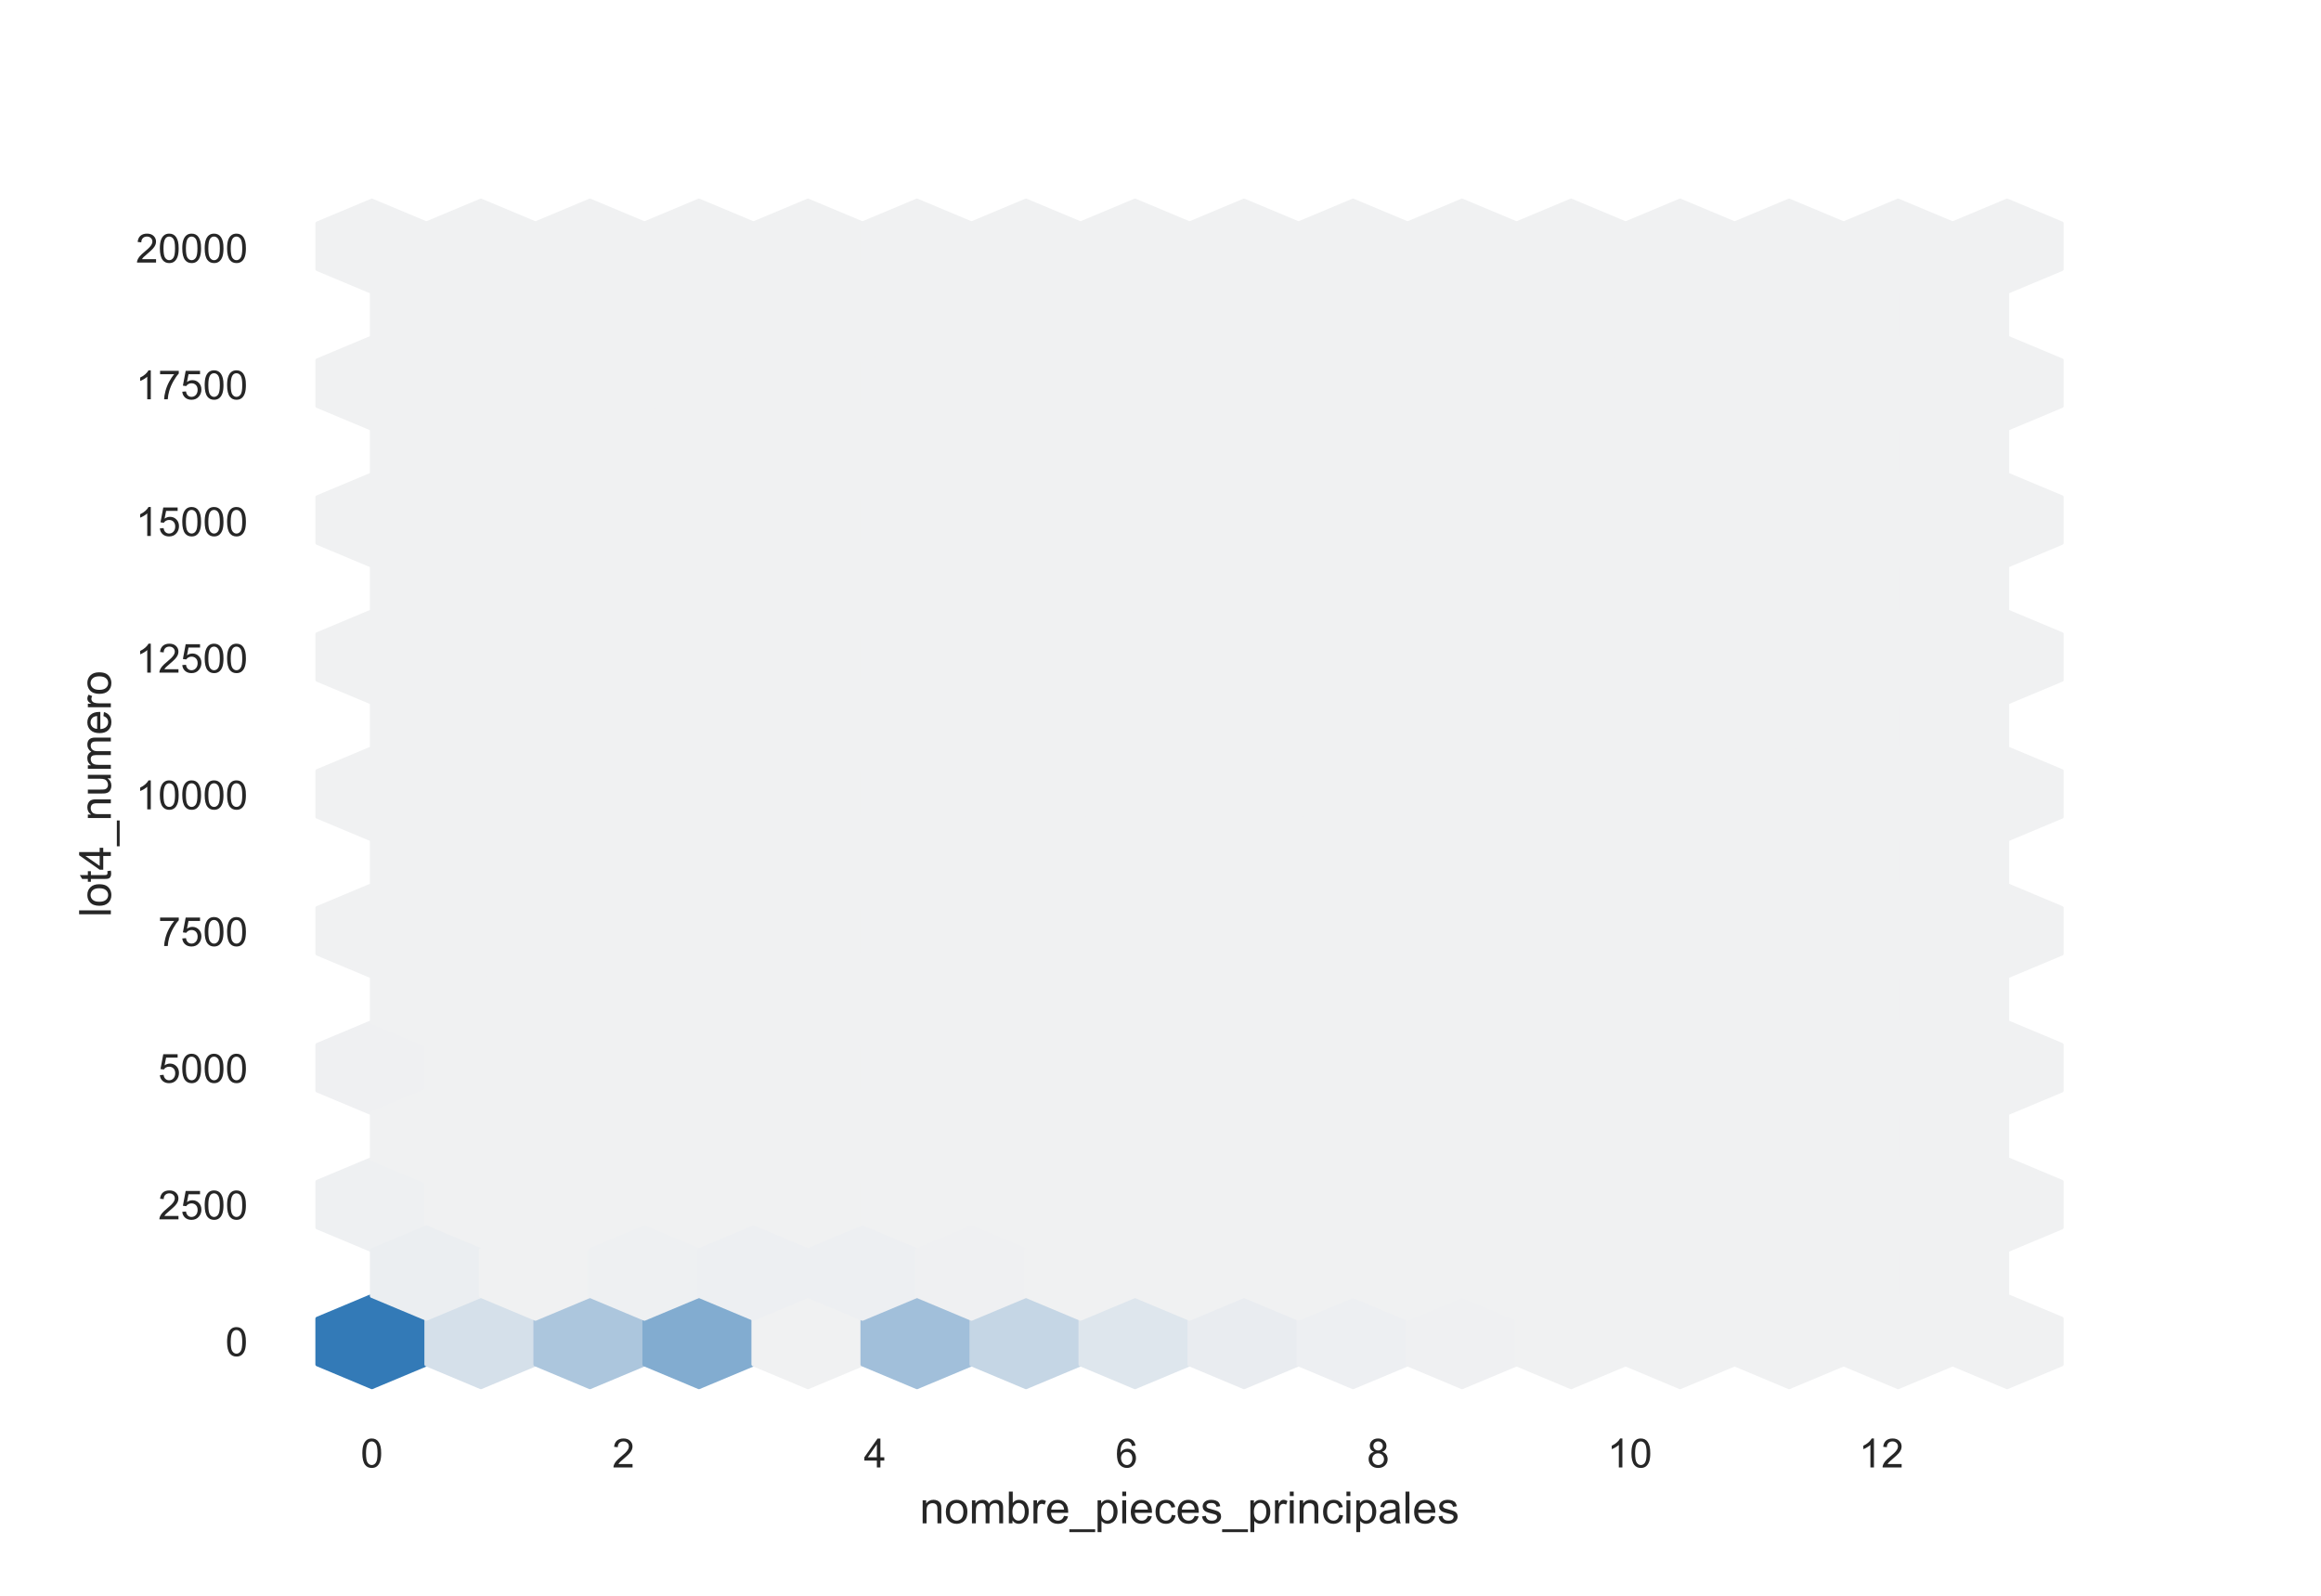 <?xml version="1.0" encoding="utf-8" standalone="no"?>
<!DOCTYPE svg PUBLIC "-//W3C//DTD SVG 1.1//EN"
  "http://www.w3.org/Graphics/SVG/1.1/DTD/svg11.dtd">
<!-- Created with matplotlib (https://matplotlib.org/) -->
<svg height="396pt" version="1.1" viewBox="0 0 576 396" width="576pt" xmlns="http://www.w3.org/2000/svg" xmlns:xlink="http://www.w3.org/1999/xlink">
 <defs>
  <style type="text/css">*{stroke-linecap:butt;stroke-linejoin:round;}</style>
 </defs>
 <g id="figure_1">
  <g id="patch_1">
   <path d="M 0 396 
L 576 396 
L 576 0 
L 0 0 
z
" style="fill:#ffffff;"/>
  </g>
  <g id="axes_1">
   <g id="patch_2">
    <path d="M 72 346.5 
L 518.4 346.5 
L 518.4 47.52 
L 72 47.52 
z
" style="fill:#ffffff;"/>
   </g>
   <g id="matplotlib.axis_1">
    <g id="xtick_1">
     <g id="text_1">
      <!-- 0 -->
      <g style="fill:#262626;" transform="translate(89.51 364.158)scale(0.1 -0.1)">
       <defs>
        <path d="M 4.156 35.297 
Q 4.156 48 6.766 55.734 
Q 9.375 63.484 14.516 67.672 
Q 19.672 71.875 27.484 71.875 
Q 33.25 71.875 37.594 69.547 
Q 41.938 67.234 44.766 62.859 
Q 47.609 58.5 49.219 52.219 
Q 50.828 45.953 50.828 35.297 
Q 50.828 22.703 48.234 14.969 
Q 45.656 7.234 40.5 3 
Q 35.359 -1.219 27.484 -1.219 
Q 17.141 -1.219 11.234 6.203 
Q 4.156 15.141 4.156 35.297 
z
M 13.188 35.297 
Q 13.188 17.672 17.312 11.828 
Q 21.438 6 27.484 6 
Q 33.547 6 37.672 11.859 
Q 41.797 17.719 41.797 35.297 
Q 41.797 52.984 37.672 58.781 
Q 33.547 64.594 27.391 64.594 
Q 21.344 64.594 17.719 59.469 
Q 13.188 52.938 13.188 35.297 
z
" id="ArialMT-48"/>
       </defs>
       <use xlink:href="#ArialMT-48"/>
      </g>
     </g>
    </g>
    <g id="xtick_2">
     <g id="text_2">
      <!-- 2 -->
      <g style="fill:#262626;" transform="translate(151.944 364.158)scale(0.1 -0.1)">
       <defs>
        <path d="M 50.344 8.453 
L 50.344 0 
L 3.031 0 
Q 2.938 3.172 4.047 6.109 
Q 5.859 10.938 9.828 15.625 
Q 13.812 20.312 21.344 26.469 
Q 33.016 36.031 37.109 41.625 
Q 41.219 47.219 41.219 52.203 
Q 41.219 57.422 37.469 61 
Q 33.734 64.594 27.734 64.594 
Q 21.391 64.594 17.578 60.781 
Q 13.766 56.984 13.719 50.25 
L 4.688 51.172 
Q 5.609 61.281 11.656 66.578 
Q 17.719 71.875 27.938 71.875 
Q 38.234 71.875 44.234 66.156 
Q 50.25 60.453 50.25 52 
Q 50.25 47.703 48.484 43.547 
Q 46.734 39.406 42.656 34.812 
Q 38.578 30.219 29.109 22.219 
Q 21.188 15.578 18.938 13.203 
Q 16.703 10.844 15.234 8.453 
z
" id="ArialMT-50"/>
       </defs>
       <use xlink:href="#ArialMT-50"/>
      </g>
     </g>
    </g>
    <g id="xtick_3">
     <g id="text_3">
      <!-- 4 -->
      <g style="fill:#262626;" transform="translate(214.378 364.158)scale(0.1 -0.1)">
       <defs>
        <path d="M 32.328 0 
L 32.328 17.141 
L 1.266 17.141 
L 1.266 25.203 
L 33.938 71.578 
L 41.109 71.578 
L 41.109 25.203 
L 50.781 25.203 
L 50.781 17.141 
L 41.109 17.141 
L 41.109 0 
z
M 32.328 25.203 
L 32.328 57.469 
L 9.906 25.203 
z
" id="ArialMT-52"/>
       </defs>
       <use xlink:href="#ArialMT-52"/>
      </g>
     </g>
    </g>
    <g id="xtick_4">
     <g id="text_4">
      <!-- 6 -->
      <g style="fill:#262626;" transform="translate(276.811 364.158)scale(0.1 -0.1)">
       <defs>
        <path d="M 49.75 54.047 
L 41.016 53.375 
Q 39.844 58.547 37.703 60.891 
Q 34.125 64.656 28.906 64.656 
Q 24.703 64.656 21.531 62.312 
Q 17.391 59.281 14.984 53.469 
Q 12.594 47.656 12.5 36.922 
Q 15.672 41.75 20.266 44.094 
Q 24.859 46.438 29.891 46.438 
Q 38.672 46.438 44.844 39.969 
Q 51.031 33.5 51.031 23.25 
Q 51.031 16.5 48.125 10.719 
Q 45.219 4.938 40.141 1.859 
Q 35.062 -1.219 28.609 -1.219 
Q 17.625 -1.219 10.688 6.859 
Q 3.766 14.938 3.766 33.5 
Q 3.766 54.25 11.422 63.672 
Q 18.109 71.875 29.438 71.875 
Q 37.891 71.875 43.281 67.141 
Q 48.688 62.406 49.75 54.047 
z
M 13.875 23.188 
Q 13.875 18.656 15.797 14.5 
Q 17.719 10.359 21.188 8.172 
Q 24.656 6 28.469 6 
Q 34.031 6 38.031 10.484 
Q 42.047 14.984 42.047 22.703 
Q 42.047 30.125 38.078 34.391 
Q 34.125 38.672 28.125 38.672 
Q 22.172 38.672 18.016 34.391 
Q 13.875 30.125 13.875 23.188 
z
" id="ArialMT-54"/>
       </defs>
       <use xlink:href="#ArialMT-54"/>
      </g>
     </g>
    </g>
    <g id="xtick_5">
     <g id="text_5">
      <!-- 8 -->
      <g style="fill:#262626;" transform="translate(339.245 364.158)scale(0.1 -0.1)">
       <defs>
        <path d="M 17.672 38.812 
Q 12.203 40.828 9.562 44.531 
Q 6.938 48.25 6.938 53.422 
Q 6.938 61.234 12.547 66.547 
Q 18.172 71.875 27.484 71.875 
Q 36.859 71.875 42.578 66.422 
Q 48.297 60.984 48.297 53.172 
Q 48.297 48.188 45.672 44.5 
Q 43.062 40.828 37.75 38.812 
Q 44.344 36.672 47.781 31.875 
Q 51.219 27.094 51.219 20.453 
Q 51.219 11.281 44.719 5.031 
Q 38.234 -1.219 27.641 -1.219 
Q 17.047 -1.219 10.547 5.047 
Q 4.047 11.328 4.047 20.703 
Q 4.047 27.688 7.594 32.391 
Q 11.141 37.109 17.672 38.812 
z
M 15.922 53.719 
Q 15.922 48.641 19.188 45.406 
Q 22.469 42.188 27.688 42.188 
Q 32.766 42.188 36.016 45.375 
Q 39.266 48.578 39.266 53.219 
Q 39.266 58.062 35.906 61.359 
Q 32.562 64.656 27.594 64.656 
Q 22.562 64.656 19.234 61.422 
Q 15.922 58.203 15.922 53.719 
z
M 13.094 20.656 
Q 13.094 16.891 14.875 13.375 
Q 16.656 9.859 20.172 7.922 
Q 23.688 6 27.734 6 
Q 34.031 6 38.125 10.047 
Q 42.234 14.109 42.234 20.359 
Q 42.234 26.703 38.016 30.859 
Q 33.797 35.016 27.438 35.016 
Q 21.234 35.016 17.156 30.906 
Q 13.094 26.812 13.094 20.656 
z
" id="ArialMT-56"/>
       </defs>
       <use xlink:href="#ArialMT-56"/>
      </g>
     </g>
    </g>
    <g id="xtick_6">
     <g id="text_6">
      <!-- 10 -->
      <g style="fill:#262626;" transform="translate(398.898 364.158)scale(0.1 -0.1)">
       <defs>
        <path d="M 37.25 0 
L 28.469 0 
L 28.469 56 
Q 25.297 52.984 20.141 49.953 
Q 14.984 46.922 10.891 45.406 
L 10.891 53.906 
Q 18.266 57.375 23.781 62.297 
Q 29.297 67.234 31.594 71.875 
L 37.25 71.875 
z
" id="ArialMT-49"/>
       </defs>
       <use xlink:href="#ArialMT-49"/>
       <use x="55.615" xlink:href="#ArialMT-48"/>
      </g>
     </g>
    </g>
    <g id="xtick_7">
     <g id="text_7">
      <!-- 12 -->
      <g style="fill:#262626;" transform="translate(461.331 364.158)scale(0.1 -0.1)">
       <use xlink:href="#ArialMT-49"/>
       <use x="55.615" xlink:href="#ArialMT-50"/>
      </g>
     </g>
    </g>
    <g id="text_8">
     <!-- nombre_pieces_principales -->
     <g style="fill:#262626;" transform="translate(228.249 378.019)scale(0.11 -0.11)">
      <defs>
       <path d="M 6.594 0 
L 6.594 51.859 
L 14.5 51.859 
L 14.5 44.484 
Q 20.219 53.031 31 53.031 
Q 35.688 53.031 39.625 51.344 
Q 43.562 49.656 45.516 46.922 
Q 47.469 44.188 48.25 40.438 
Q 48.734 37.984 48.734 31.891 
L 48.734 0 
L 39.938 0 
L 39.938 31.547 
Q 39.938 36.922 38.906 39.578 
Q 37.891 42.234 35.281 43.812 
Q 32.672 45.406 29.156 45.406 
Q 23.531 45.406 19.453 41.844 
Q 15.375 38.281 15.375 28.328 
L 15.375 0 
z
" id="ArialMT-110"/>
       <path d="M 3.328 25.922 
Q 3.328 40.328 11.328 47.266 
Q 18.016 53.031 27.641 53.031 
Q 38.328 53.031 45.109 46.016 
Q 51.906 39.016 51.906 26.656 
Q 51.906 16.656 48.906 10.906 
Q 45.906 5.172 40.156 2 
Q 34.422 -1.172 27.641 -1.172 
Q 16.75 -1.172 10.031 5.812 
Q 3.328 12.797 3.328 25.922 
z
M 12.359 25.922 
Q 12.359 15.969 16.703 11.016 
Q 21.047 6.062 27.641 6.062 
Q 34.188 6.062 38.531 11.031 
Q 42.875 16.016 42.875 26.219 
Q 42.875 35.844 38.5 40.797 
Q 34.125 45.75 27.641 45.75 
Q 21.047 45.75 16.703 40.812 
Q 12.359 35.891 12.359 25.922 
z
" id="ArialMT-111"/>
       <path d="M 6.594 0 
L 6.594 51.859 
L 14.453 51.859 
L 14.453 44.578 
Q 16.891 48.391 20.938 50.703 
Q 25 53.031 30.172 53.031 
Q 35.938 53.031 39.625 50.641 
Q 43.312 48.25 44.828 43.953 
Q 50.984 53.031 60.844 53.031 
Q 68.562 53.031 72.703 48.75 
Q 76.859 44.484 76.859 35.594 
L 76.859 0 
L 68.109 0 
L 68.109 32.672 
Q 68.109 37.938 67.25 40.25 
Q 66.406 42.578 64.156 43.984 
Q 61.922 45.406 58.891 45.406 
Q 53.422 45.406 49.797 41.766 
Q 46.188 38.141 46.188 30.125 
L 46.188 0 
L 37.406 0 
L 37.406 33.688 
Q 37.406 39.547 35.25 42.469 
Q 33.109 45.406 28.219 45.406 
Q 24.516 45.406 21.359 43.453 
Q 18.219 41.5 16.797 37.734 
Q 15.375 33.984 15.375 26.906 
L 15.375 0 
z
" id="ArialMT-109"/>
       <path d="M 14.703 0 
L 6.547 0 
L 6.547 71.578 
L 15.328 71.578 
L 15.328 46.047 
Q 20.906 53.031 29.547 53.031 
Q 34.328 53.031 38.594 51.094 
Q 42.875 49.172 45.625 45.672 
Q 48.391 42.188 49.953 37.25 
Q 51.516 32.328 51.516 26.703 
Q 51.516 13.375 44.922 6.094 
Q 38.328 -1.172 29.109 -1.172 
Q 19.922 -1.172 14.703 6.5 
z
M 14.594 26.312 
Q 14.594 17 17.141 12.844 
Q 21.297 6.062 28.375 6.062 
Q 34.125 6.062 38.328 11.062 
Q 42.531 16.062 42.531 25.984 
Q 42.531 36.141 38.5 40.969 
Q 34.469 45.797 28.766 45.797 
Q 23 45.797 18.797 40.797 
Q 14.594 35.797 14.594 26.312 
z
" id="ArialMT-98"/>
       <path d="M 6.5 0 
L 6.5 51.859 
L 14.406 51.859 
L 14.406 44 
Q 17.438 49.516 20 51.266 
Q 22.562 53.031 25.641 53.031 
Q 30.078 53.031 34.672 50.203 
L 31.641 42.047 
Q 28.422 43.953 25.203 43.953 
Q 22.312 43.953 20.016 42.219 
Q 17.719 40.484 16.75 37.406 
Q 15.281 32.719 15.281 27.156 
L 15.281 0 
z
" id="ArialMT-114"/>
       <path d="M 42.094 16.703 
L 51.172 15.578 
Q 49.031 7.625 43.219 3.219 
Q 37.406 -1.172 28.375 -1.172 
Q 17 -1.172 10.328 5.828 
Q 3.656 12.844 3.656 25.484 
Q 3.656 38.578 10.391 45.797 
Q 17.141 53.031 27.875 53.031 
Q 38.281 53.031 44.875 45.953 
Q 51.469 38.875 51.469 26.031 
Q 51.469 25.25 51.422 23.688 
L 12.75 23.688 
Q 13.234 15.141 17.578 10.594 
Q 21.922 6.062 28.422 6.062 
Q 33.25 6.062 36.672 8.594 
Q 40.094 11.141 42.094 16.703 
z
M 13.234 30.906 
L 42.188 30.906 
Q 41.609 37.453 38.875 40.719 
Q 34.672 45.797 27.984 45.797 
Q 21.922 45.797 17.797 41.75 
Q 13.672 37.703 13.234 30.906 
z
" id="ArialMT-101"/>
       <path d="M -1.516 -19.875 
L -1.516 -13.531 
L 56.734 -13.531 
L 56.734 -19.875 
z
" id="ArialMT-95"/>
       <path d="M 6.594 -19.875 
L 6.594 51.859 
L 14.594 51.859 
L 14.594 45.125 
Q 17.438 49.078 21 51.047 
Q 24.562 53.031 29.641 53.031 
Q 36.281 53.031 41.359 49.609 
Q 46.438 46.188 49.016 39.953 
Q 51.609 33.734 51.609 26.312 
Q 51.609 18.359 48.75 11.984 
Q 45.906 5.609 40.453 2.219 
Q 35.016 -1.172 29 -1.172 
Q 24.609 -1.172 21.109 0.688 
Q 17.625 2.547 15.375 5.375 
L 15.375 -19.875 
z
M 14.547 25.641 
Q 14.547 15.625 18.594 10.844 
Q 22.656 6.062 28.422 6.062 
Q 34.281 6.062 38.453 11.016 
Q 42.625 15.969 42.625 26.375 
Q 42.625 36.281 38.547 41.203 
Q 34.469 46.141 28.812 46.141 
Q 23.188 46.141 18.859 40.891 
Q 14.547 35.641 14.547 25.641 
z
" id="ArialMT-112"/>
       <path d="M 6.641 61.469 
L 6.641 71.578 
L 15.438 71.578 
L 15.438 61.469 
z
M 6.641 0 
L 6.641 51.859 
L 15.438 51.859 
L 15.438 0 
z
" id="ArialMT-105"/>
       <path d="M 40.438 19 
L 49.078 17.875 
Q 47.656 8.938 41.812 3.875 
Q 35.984 -1.172 27.484 -1.172 
Q 16.844 -1.172 10.375 5.781 
Q 3.906 12.75 3.906 25.734 
Q 3.906 34.125 6.688 40.422 
Q 9.469 46.734 15.156 49.875 
Q 20.844 53.031 27.547 53.031 
Q 35.984 53.031 41.359 48.75 
Q 46.734 44.484 48.25 36.625 
L 39.703 35.297 
Q 38.484 40.531 35.375 43.156 
Q 32.281 45.797 27.875 45.797 
Q 21.234 45.797 17.078 41.031 
Q 12.938 36.281 12.938 25.984 
Q 12.938 15.531 16.938 10.797 
Q 20.953 6.062 27.391 6.062 
Q 32.562 6.062 36.031 9.234 
Q 39.5 12.406 40.438 19 
z
" id="ArialMT-99"/>
       <path d="M 3.078 15.484 
L 11.766 16.844 
Q 12.5 11.625 15.844 8.844 
Q 19.188 6.062 25.203 6.062 
Q 31.25 6.062 34.172 8.516 
Q 37.109 10.984 37.109 14.312 
Q 37.109 17.281 34.516 19 
Q 32.719 20.172 25.531 21.969 
Q 15.875 24.422 12.141 26.203 
Q 8.406 27.984 6.469 31.125 
Q 4.547 34.281 4.547 38.094 
Q 4.547 41.547 6.125 44.5 
Q 7.719 47.469 10.453 49.422 
Q 12.5 50.922 16.031 51.969 
Q 19.578 53.031 23.641 53.031 
Q 29.734 53.031 34.344 51.266 
Q 38.969 49.516 41.156 46.5 
Q 43.359 43.5 44.188 38.484 
L 35.594 37.312 
Q 35.016 41.312 32.203 43.547 
Q 29.391 45.797 24.266 45.797 
Q 18.219 45.797 15.625 43.797 
Q 13.031 41.797 13.031 39.109 
Q 13.031 37.406 14.109 36.031 
Q 15.188 34.625 17.484 33.688 
Q 18.797 33.203 25.25 31.453 
Q 34.578 28.953 38.25 27.359 
Q 41.938 25.781 44.031 22.75 
Q 46.141 19.734 46.141 15.234 
Q 46.141 10.844 43.578 6.953 
Q 41.016 3.078 36.172 0.953 
Q 31.344 -1.172 25.25 -1.172 
Q 15.141 -1.172 9.844 3.031 
Q 4.547 7.234 3.078 15.484 
z
" id="ArialMT-115"/>
       <path d="M 40.438 6.391 
Q 35.547 2.25 31.031 0.531 
Q 26.516 -1.172 21.344 -1.172 
Q 12.797 -1.172 8.203 3 
Q 3.609 7.172 3.609 13.672 
Q 3.609 17.484 5.344 20.625 
Q 7.078 23.781 9.891 25.688 
Q 12.703 27.594 16.219 28.562 
Q 18.797 29.25 24.031 29.891 
Q 34.672 31.156 39.703 32.906 
Q 39.75 34.719 39.75 35.203 
Q 39.75 40.578 37.25 42.781 
Q 33.891 45.75 27.25 45.75 
Q 21.047 45.75 18.094 43.578 
Q 15.141 41.406 13.719 35.891 
L 5.125 37.062 
Q 6.297 42.578 8.984 45.969 
Q 11.672 49.359 16.75 51.188 
Q 21.828 53.031 28.516 53.031 
Q 35.156 53.031 39.297 51.469 
Q 43.453 49.906 45.406 47.531 
Q 47.359 45.172 48.141 41.547 
Q 48.578 39.312 48.578 33.453 
L 48.578 21.734 
Q 48.578 9.469 49.141 6.219 
Q 49.703 2.984 51.375 0 
L 42.188 0 
Q 40.828 2.734 40.438 6.391 
z
M 39.703 26.031 
Q 34.906 24.078 25.344 22.703 
Q 19.922 21.922 17.672 20.938 
Q 15.438 19.969 14.203 18.094 
Q 12.984 16.219 12.984 13.922 
Q 12.984 10.406 15.641 8.062 
Q 18.312 5.719 23.438 5.719 
Q 28.516 5.719 32.469 7.938 
Q 36.422 10.156 38.281 14.016 
Q 39.703 17 39.703 22.797 
z
" id="ArialMT-97"/>
       <path d="M 6.391 0 
L 6.391 71.578 
L 15.188 71.578 
L 15.188 0 
z
" id="ArialMT-108"/>
      </defs>
      <use xlink:href="#ArialMT-110"/>
      <use x="55.615" xlink:href="#ArialMT-111"/>
      <use x="111.23" xlink:href="#ArialMT-109"/>
      <use x="194.531" xlink:href="#ArialMT-98"/>
      <use x="250.146" xlink:href="#ArialMT-114"/>
      <use x="283.447" xlink:href="#ArialMT-101"/>
      <use x="339.062" xlink:href="#ArialMT-95"/>
      <use x="394.678" xlink:href="#ArialMT-112"/>
      <use x="450.293" xlink:href="#ArialMT-105"/>
      <use x="472.51" xlink:href="#ArialMT-101"/>
      <use x="528.125" xlink:href="#ArialMT-99"/>
      <use x="578.125" xlink:href="#ArialMT-101"/>
      <use x="633.74" xlink:href="#ArialMT-115"/>
      <use x="683.74" xlink:href="#ArialMT-95"/>
      <use x="739.355" xlink:href="#ArialMT-112"/>
      <use x="794.971" xlink:href="#ArialMT-114"/>
      <use x="828.271" xlink:href="#ArialMT-105"/>
      <use x="850.488" xlink:href="#ArialMT-110"/>
      <use x="906.104" xlink:href="#ArialMT-99"/>
      <use x="956.104" xlink:href="#ArialMT-105"/>
      <use x="978.32" xlink:href="#ArialMT-112"/>
      <use x="1033.936" xlink:href="#ArialMT-97"/>
      <use x="1089.551" xlink:href="#ArialMT-108"/>
      <use x="1111.768" xlink:href="#ArialMT-101"/>
      <use x="1167.383" xlink:href="#ArialMT-115"/>
     </g>
    </g>
   </g>
   <g id="matplotlib.axis_2">
    <g id="ytick_1">
     <g id="text_9">
      <!-- 0 -->
      <g style="fill:#262626;" transform="translate(55.939 336.516)scale(0.1 -0.1)">
       <use xlink:href="#ArialMT-48"/>
      </g>
     </g>
    </g>
    <g id="ytick_2">
     <g id="text_10">
      <!-- 2500 -->
      <g style="fill:#262626;" transform="translate(39.256 302.597)scale(0.1 -0.1)">
       <defs>
        <path d="M 4.156 18.75 
L 13.375 19.531 
Q 14.406 12.797 18.141 9.391 
Q 21.875 6 27.156 6 
Q 33.5 6 37.891 10.781 
Q 42.281 15.578 42.281 23.484 
Q 42.281 31 38.062 35.344 
Q 33.844 39.703 27 39.703 
Q 22.75 39.703 19.328 37.766 
Q 15.922 35.844 13.969 32.766 
L 5.719 33.844 
L 12.641 70.609 
L 48.25 70.609 
L 48.25 62.203 
L 19.672 62.203 
L 15.828 42.969 
Q 22.266 47.469 29.344 47.469 
Q 38.719 47.469 45.156 40.969 
Q 51.609 34.469 51.609 24.266 
Q 51.609 14.547 45.953 7.469 
Q 39.062 -1.219 27.156 -1.219 
Q 17.391 -1.219 11.203 4.25 
Q 5.031 9.719 4.156 18.75 
z
" id="ArialMT-53"/>
       </defs>
       <use xlink:href="#ArialMT-50"/>
       <use x="55.615" xlink:href="#ArialMT-53"/>
       <use x="111.23" xlink:href="#ArialMT-48"/>
       <use x="166.846" xlink:href="#ArialMT-48"/>
      </g>
     </g>
    </g>
    <g id="ytick_3">
     <g id="text_11">
      <!-- 5000 -->
      <g style="fill:#262626;" transform="translate(39.256 268.678)scale(0.1 -0.1)">
       <use xlink:href="#ArialMT-53"/>
       <use x="55.615" xlink:href="#ArialMT-48"/>
       <use x="111.23" xlink:href="#ArialMT-48"/>
       <use x="166.846" xlink:href="#ArialMT-48"/>
      </g>
     </g>
    </g>
    <g id="ytick_4">
     <g id="text_12">
      <!-- 7500 -->
      <g style="fill:#262626;" transform="translate(39.256 234.759)scale(0.1 -0.1)">
       <defs>
        <path d="M 4.734 62.203 
L 4.734 70.656 
L 51.078 70.656 
L 51.078 63.812 
Q 44.234 56.547 37.516 44.484 
Q 30.812 32.422 27.156 19.672 
Q 24.516 10.688 23.781 0 
L 14.75 0 
Q 14.891 8.453 18.062 20.406 
Q 21.234 32.375 27.172 43.484 
Q 33.109 54.594 39.797 62.203 
z
" id="ArialMT-55"/>
       </defs>
       <use xlink:href="#ArialMT-55"/>
       <use x="55.615" xlink:href="#ArialMT-53"/>
       <use x="111.23" xlink:href="#ArialMT-48"/>
       <use x="166.846" xlink:href="#ArialMT-48"/>
      </g>
     </g>
    </g>
    <g id="ytick_5">
     <g id="text_13">
      <!-- 10000 -->
      <g style="fill:#262626;" transform="translate(33.695 200.84)scale(0.1 -0.1)">
       <use xlink:href="#ArialMT-49"/>
       <use x="55.615" xlink:href="#ArialMT-48"/>
       <use x="111.23" xlink:href="#ArialMT-48"/>
       <use x="166.846" xlink:href="#ArialMT-48"/>
       <use x="222.461" xlink:href="#ArialMT-48"/>
      </g>
     </g>
    </g>
    <g id="ytick_6">
     <g id="text_14">
      <!-- 12500 -->
      <g style="fill:#262626;" transform="translate(33.695 166.921)scale(0.1 -0.1)">
       <use xlink:href="#ArialMT-49"/>
       <use x="55.615" xlink:href="#ArialMT-50"/>
       <use x="111.23" xlink:href="#ArialMT-53"/>
       <use x="166.846" xlink:href="#ArialMT-48"/>
       <use x="222.461" xlink:href="#ArialMT-48"/>
      </g>
     </g>
    </g>
    <g id="ytick_7">
     <g id="text_15">
      <!-- 15000 -->
      <g style="fill:#262626;" transform="translate(33.695 133.002)scale(0.1 -0.1)">
       <use xlink:href="#ArialMT-49"/>
       <use x="55.615" xlink:href="#ArialMT-53"/>
       <use x="111.23" xlink:href="#ArialMT-48"/>
       <use x="166.846" xlink:href="#ArialMT-48"/>
       <use x="222.461" xlink:href="#ArialMT-48"/>
      </g>
     </g>
    </g>
    <g id="ytick_8">
     <g id="text_16">
      <!-- 17500 -->
      <g style="fill:#262626;" transform="translate(33.695 99.083)scale(0.1 -0.1)">
       <use xlink:href="#ArialMT-49"/>
       <use x="55.615" xlink:href="#ArialMT-55"/>
       <use x="111.23" xlink:href="#ArialMT-53"/>
       <use x="166.846" xlink:href="#ArialMT-48"/>
       <use x="222.461" xlink:href="#ArialMT-48"/>
      </g>
     </g>
    </g>
    <g id="ytick_9">
     <g id="text_17">
      <!-- 20000 -->
      <g style="fill:#262626;" transform="translate(33.695 65.164)scale(0.1 -0.1)">
       <use xlink:href="#ArialMT-50"/>
       <use x="55.615" xlink:href="#ArialMT-48"/>
       <use x="111.23" xlink:href="#ArialMT-48"/>
       <use x="166.846" xlink:href="#ArialMT-48"/>
       <use x="222.461" xlink:href="#ArialMT-48"/>
      </g>
     </g>
    </g>
    <g id="text_18">
     <!-- lot4_numero -->
     <g style="fill:#262626;" transform="translate(27.509 227.582)rotate(-90)scale(0.11 -0.11)">
      <defs>
       <path d="M 25.781 7.859 
L 27.047 0.094 
Q 23.344 -0.688 20.406 -0.688 
Q 15.625 -0.688 12.984 0.828 
Q 10.359 2.344 9.281 4.812 
Q 8.203 7.281 8.203 15.188 
L 8.203 45.016 
L 1.766 45.016 
L 1.766 51.859 
L 8.203 51.859 
L 8.203 64.703 
L 16.938 69.969 
L 16.938 51.859 
L 25.781 51.859 
L 25.781 45.016 
L 16.938 45.016 
L 16.938 14.703 
Q 16.938 10.938 17.406 9.859 
Q 17.875 8.797 18.922 8.156 
Q 19.969 7.516 21.922 7.516 
Q 23.391 7.516 25.781 7.859 
z
" id="ArialMT-116"/>
       <path d="M 40.578 0 
L 40.578 7.625 
Q 34.516 -1.172 24.125 -1.172 
Q 19.531 -1.172 15.547 0.578 
Q 11.578 2.344 9.641 5 
Q 7.719 7.672 6.938 11.531 
Q 6.391 14.109 6.391 19.734 
L 6.391 51.859 
L 15.188 51.859 
L 15.188 23.094 
Q 15.188 16.219 15.719 13.812 
Q 16.547 10.359 19.234 8.375 
Q 21.922 6.391 25.875 6.391 
Q 29.828 6.391 33.297 8.422 
Q 36.766 10.453 38.203 13.938 
Q 39.656 17.438 39.656 24.078 
L 39.656 51.859 
L 48.438 51.859 
L 48.438 0 
z
" id="ArialMT-117"/>
      </defs>
      <use xlink:href="#ArialMT-108"/>
      <use x="22.217" xlink:href="#ArialMT-111"/>
      <use x="77.832" xlink:href="#ArialMT-116"/>
      <use x="105.615" xlink:href="#ArialMT-52"/>
      <use x="161.23" xlink:href="#ArialMT-95"/>
      <use x="216.846" xlink:href="#ArialMT-110"/>
      <use x="272.461" xlink:href="#ArialMT-117"/>
      <use x="328.076" xlink:href="#ArialMT-109"/>
      <use x="411.377" xlink:href="#ArialMT-101"/>
      <use x="466.992" xlink:href="#ArialMT-114"/>
      <use x="500.293" xlink:href="#ArialMT-111"/>
     </g>
    </g>
   </g>
   <g id="PolyCollection_1">
    <defs>
     <path d="M 105.818 -57.4 
L 105.818 -68.725 
L 92.291 -74.388 
L 78.764 -68.725 
L 78.764 -57.4 
L 92.291 -51.738 
z
" id="C0_0_6d771fea94"/>
    </defs>
    <g clip-path="url(#p7010ffa7c0)">
     <use style="fill:#337ab7;stroke:#337ab7;" x="-0" xlink:href="#C0_0_6d771fea94" y="395.973"/>
    </g>
    <g clip-path="url(#p7010ffa7c0)">
     <use style="fill:#eef0f2;stroke:#eef0f2;" x="-0" xlink:href="#C0_0_6d771fea94" y="361.998"/>
    </g>
    <g clip-path="url(#p7010ffa7c0)">
     <use style="fill:#eff0f2;stroke:#eff0f2;" x="-0" xlink:href="#C0_0_6d771fea94" y="328.023"/>
    </g>
    <g clip-path="url(#p7010ffa7c0)">
     <use style="fill:#f0f1f2;stroke:#f0f1f2;" x="-0" xlink:href="#C0_0_6d771fea94" y="294.048"/>
    </g>
    <g clip-path="url(#p7010ffa7c0)">
     <use style="fill:#f0f1f2;stroke:#f0f1f2;" x="-0" xlink:href="#C0_0_6d771fea94" y="260.073"/>
    </g>
    <g clip-path="url(#p7010ffa7c0)">
     <use style="fill:#f0f1f2;stroke:#f0f1f2;" x="-0" xlink:href="#C0_0_6d771fea94" y="226.098"/>
    </g>
    <g clip-path="url(#p7010ffa7c0)">
     <use style="fill:#f0f1f2;stroke:#f0f1f2;" x="-0" xlink:href="#C0_0_6d771fea94" y="192.123"/>
    </g>
    <g clip-path="url(#p7010ffa7c0)">
     <use style="fill:#f0f1f2;stroke:#f0f1f2;" x="-0" xlink:href="#C0_0_6d771fea94" y="158.148"/>
    </g>
    <g clip-path="url(#p7010ffa7c0)">
     <use style="fill:#f0f1f2;stroke:#f0f1f2;" x="-0" xlink:href="#C0_0_6d771fea94" y="124.173"/>
    </g>
    <g clip-path="url(#p7010ffa7c0)">
     <use style="fill:#d5e0ea;stroke:#d5e0ea;" x="27.055" xlink:href="#C0_0_6d771fea94" y="395.973"/>
    </g>
    <g clip-path="url(#p7010ffa7c0)">
     <use style="fill:#f0f1f2;stroke:#f0f1f2;" x="27.055" xlink:href="#C0_0_6d771fea94" y="361.998"/>
    </g>
    <g clip-path="url(#p7010ffa7c0)">
     <use style="fill:#f0f1f2;stroke:#f0f1f2;" x="27.055" xlink:href="#C0_0_6d771fea94" y="328.023"/>
    </g>
    <g clip-path="url(#p7010ffa7c0)">
     <use style="fill:#f0f1f2;stroke:#f0f1f2;" x="27.055" xlink:href="#C0_0_6d771fea94" y="294.048"/>
    </g>
    <g clip-path="url(#p7010ffa7c0)">
     <use style="fill:#f0f1f2;stroke:#f0f1f2;" x="27.055" xlink:href="#C0_0_6d771fea94" y="260.073"/>
    </g>
    <g clip-path="url(#p7010ffa7c0)">
     <use style="fill:#f0f1f2;stroke:#f0f1f2;" x="27.055" xlink:href="#C0_0_6d771fea94" y="226.098"/>
    </g>
    <g clip-path="url(#p7010ffa7c0)">
     <use style="fill:#f0f1f2;stroke:#f0f1f2;" x="27.055" xlink:href="#C0_0_6d771fea94" y="192.123"/>
    </g>
    <g clip-path="url(#p7010ffa7c0)">
     <use style="fill:#f0f1f2;stroke:#f0f1f2;" x="27.055" xlink:href="#C0_0_6d771fea94" y="158.148"/>
    </g>
    <g clip-path="url(#p7010ffa7c0)">
     <use style="fill:#f0f1f2;stroke:#f0f1f2;" x="27.055" xlink:href="#C0_0_6d771fea94" y="124.173"/>
    </g>
    <g clip-path="url(#p7010ffa7c0)">
     <use style="fill:#acc6dd;stroke:#acc6dd;" x="54.109" xlink:href="#C0_0_6d771fea94" y="395.973"/>
    </g>
    <g clip-path="url(#p7010ffa7c0)">
     <use style="fill:#f0f1f2;stroke:#f0f1f2;" x="54.109" xlink:href="#C0_0_6d771fea94" y="361.998"/>
    </g>
    <g clip-path="url(#p7010ffa7c0)">
     <use style="fill:#f0f1f2;stroke:#f0f1f2;" x="54.109" xlink:href="#C0_0_6d771fea94" y="328.023"/>
    </g>
    <g clip-path="url(#p7010ffa7c0)">
     <use style="fill:#f0f1f2;stroke:#f0f1f2;" x="54.109" xlink:href="#C0_0_6d771fea94" y="294.048"/>
    </g>
    <g clip-path="url(#p7010ffa7c0)">
     <use style="fill:#f0f1f2;stroke:#f0f1f2;" x="54.109" xlink:href="#C0_0_6d771fea94" y="260.073"/>
    </g>
    <g clip-path="url(#p7010ffa7c0)">
     <use style="fill:#f0f1f2;stroke:#f0f1f2;" x="54.109" xlink:href="#C0_0_6d771fea94" y="226.098"/>
    </g>
    <g clip-path="url(#p7010ffa7c0)">
     <use style="fill:#f0f1f2;stroke:#f0f1f2;" x="54.109" xlink:href="#C0_0_6d771fea94" y="192.123"/>
    </g>
    <g clip-path="url(#p7010ffa7c0)">
     <use style="fill:#f0f1f2;stroke:#f0f1f2;" x="54.109" xlink:href="#C0_0_6d771fea94" y="158.148"/>
    </g>
    <g clip-path="url(#p7010ffa7c0)">
     <use style="fill:#f0f1f2;stroke:#f0f1f2;" x="54.109" xlink:href="#C0_0_6d771fea94" y="124.173"/>
    </g>
    <g clip-path="url(#p7010ffa7c0)">
     <use style="fill:#82acd0;stroke:#82acd0;" x="81.164" xlink:href="#C0_0_6d771fea94" y="395.973"/>
    </g>
    <g clip-path="url(#p7010ffa7c0)">
     <use style="fill:#f0f1f2;stroke:#f0f1f2;" x="81.164" xlink:href="#C0_0_6d771fea94" y="361.998"/>
    </g>
    <g clip-path="url(#p7010ffa7c0)">
     <use style="fill:#f0f1f2;stroke:#f0f1f2;" x="81.164" xlink:href="#C0_0_6d771fea94" y="328.023"/>
    </g>
    <g clip-path="url(#p7010ffa7c0)">
     <use style="fill:#f0f1f2;stroke:#f0f1f2;" x="81.164" xlink:href="#C0_0_6d771fea94" y="294.048"/>
    </g>
    <g clip-path="url(#p7010ffa7c0)">
     <use style="fill:#f0f1f2;stroke:#f0f1f2;" x="81.164" xlink:href="#C0_0_6d771fea94" y="260.073"/>
    </g>
    <g clip-path="url(#p7010ffa7c0)">
     <use style="fill:#f0f1f2;stroke:#f0f1f2;" x="81.164" xlink:href="#C0_0_6d771fea94" y="226.098"/>
    </g>
    <g clip-path="url(#p7010ffa7c0)">
     <use style="fill:#f0f1f2;stroke:#f0f1f2;" x="81.164" xlink:href="#C0_0_6d771fea94" y="192.123"/>
    </g>
    <g clip-path="url(#p7010ffa7c0)">
     <use style="fill:#f0f1f2;stroke:#f0f1f2;" x="81.164" xlink:href="#C0_0_6d771fea94" y="158.148"/>
    </g>
    <g clip-path="url(#p7010ffa7c0)">
     <use style="fill:#f0f1f2;stroke:#f0f1f2;" x="81.164" xlink:href="#C0_0_6d771fea94" y="124.173"/>
    </g>
    <g clip-path="url(#p7010ffa7c0)">
     <use style="fill:#f0f1f2;stroke:#f0f1f2;" x="108.218" xlink:href="#C0_0_6d771fea94" y="395.973"/>
    </g>
    <g clip-path="url(#p7010ffa7c0)">
     <use style="fill:#f0f1f2;stroke:#f0f1f2;" x="108.218" xlink:href="#C0_0_6d771fea94" y="361.998"/>
    </g>
    <g clip-path="url(#p7010ffa7c0)">
     <use style="fill:#f0f1f2;stroke:#f0f1f2;" x="108.218" xlink:href="#C0_0_6d771fea94" y="328.023"/>
    </g>
    <g clip-path="url(#p7010ffa7c0)">
     <use style="fill:#f0f1f2;stroke:#f0f1f2;" x="108.218" xlink:href="#C0_0_6d771fea94" y="294.048"/>
    </g>
    <g clip-path="url(#p7010ffa7c0)">
     <use style="fill:#f0f1f2;stroke:#f0f1f2;" x="108.218" xlink:href="#C0_0_6d771fea94" y="260.073"/>
    </g>
    <g clip-path="url(#p7010ffa7c0)">
     <use style="fill:#f0f1f2;stroke:#f0f1f2;" x="108.218" xlink:href="#C0_0_6d771fea94" y="226.098"/>
    </g>
    <g clip-path="url(#p7010ffa7c0)">
     <use style="fill:#f0f1f2;stroke:#f0f1f2;" x="108.218" xlink:href="#C0_0_6d771fea94" y="192.123"/>
    </g>
    <g clip-path="url(#p7010ffa7c0)">
     <use style="fill:#f0f1f2;stroke:#f0f1f2;" x="108.218" xlink:href="#C0_0_6d771fea94" y="158.148"/>
    </g>
    <g clip-path="url(#p7010ffa7c0)">
     <use style="fill:#f0f1f2;stroke:#f0f1f2;" x="108.218" xlink:href="#C0_0_6d771fea94" y="124.173"/>
    </g>
    <g clip-path="url(#p7010ffa7c0)">
     <use style="fill:#a1bfda;stroke:#a1bfda;" x="135.273" xlink:href="#C0_0_6d771fea94" y="395.973"/>
    </g>
    <g clip-path="url(#p7010ffa7c0)">
     <use style="fill:#f0f1f2;stroke:#f0f1f2;" x="135.273" xlink:href="#C0_0_6d771fea94" y="361.998"/>
    </g>
    <g clip-path="url(#p7010ffa7c0)">
     <use style="fill:#f0f1f2;stroke:#f0f1f2;" x="135.273" xlink:href="#C0_0_6d771fea94" y="328.023"/>
    </g>
    <g clip-path="url(#p7010ffa7c0)">
     <use style="fill:#f0f1f2;stroke:#f0f1f2;" x="135.273" xlink:href="#C0_0_6d771fea94" y="294.048"/>
    </g>
    <g clip-path="url(#p7010ffa7c0)">
     <use style="fill:#f0f1f2;stroke:#f0f1f2;" x="135.273" xlink:href="#C0_0_6d771fea94" y="260.073"/>
    </g>
    <g clip-path="url(#p7010ffa7c0)">
     <use style="fill:#f0f1f2;stroke:#f0f1f2;" x="135.273" xlink:href="#C0_0_6d771fea94" y="226.098"/>
    </g>
    <g clip-path="url(#p7010ffa7c0)">
     <use style="fill:#f0f1f2;stroke:#f0f1f2;" x="135.273" xlink:href="#C0_0_6d771fea94" y="192.123"/>
    </g>
    <g clip-path="url(#p7010ffa7c0)">
     <use style="fill:#f0f1f2;stroke:#f0f1f2;" x="135.273" xlink:href="#C0_0_6d771fea94" y="158.148"/>
    </g>
    <g clip-path="url(#p7010ffa7c0)">
     <use style="fill:#f0f1f2;stroke:#f0f1f2;" x="135.273" xlink:href="#C0_0_6d771fea94" y="124.173"/>
    </g>
    <g clip-path="url(#p7010ffa7c0)">
     <use style="fill:#c5d6e5;stroke:#c5d6e5;" x="162.327" xlink:href="#C0_0_6d771fea94" y="395.973"/>
    </g>
    <g clip-path="url(#p7010ffa7c0)">
     <use style="fill:#f0f1f2;stroke:#f0f1f2;" x="162.327" xlink:href="#C0_0_6d771fea94" y="361.998"/>
    </g>
    <g clip-path="url(#p7010ffa7c0)">
     <use style="fill:#f0f1f2;stroke:#f0f1f2;" x="162.327" xlink:href="#C0_0_6d771fea94" y="328.023"/>
    </g>
    <g clip-path="url(#p7010ffa7c0)">
     <use style="fill:#f0f1f2;stroke:#f0f1f2;" x="162.327" xlink:href="#C0_0_6d771fea94" y="294.048"/>
    </g>
    <g clip-path="url(#p7010ffa7c0)">
     <use style="fill:#f0f1f2;stroke:#f0f1f2;" x="162.327" xlink:href="#C0_0_6d771fea94" y="260.073"/>
    </g>
    <g clip-path="url(#p7010ffa7c0)">
     <use style="fill:#f0f1f2;stroke:#f0f1f2;" x="162.327" xlink:href="#C0_0_6d771fea94" y="226.098"/>
    </g>
    <g clip-path="url(#p7010ffa7c0)">
     <use style="fill:#f0f1f2;stroke:#f0f1f2;" x="162.327" xlink:href="#C0_0_6d771fea94" y="192.123"/>
    </g>
    <g clip-path="url(#p7010ffa7c0)">
     <use style="fill:#f0f1f2;stroke:#f0f1f2;" x="162.327" xlink:href="#C0_0_6d771fea94" y="158.148"/>
    </g>
    <g clip-path="url(#p7010ffa7c0)">
     <use style="fill:#f0f1f2;stroke:#f0f1f2;" x="162.327" xlink:href="#C0_0_6d771fea94" y="124.173"/>
    </g>
    <g clip-path="url(#p7010ffa7c0)">
     <use style="fill:#dee6ed;stroke:#dee6ed;" x="189.382" xlink:href="#C0_0_6d771fea94" y="395.973"/>
    </g>
    <g clip-path="url(#p7010ffa7c0)">
     <use style="fill:#f0f1f2;stroke:#f0f1f2;" x="189.382" xlink:href="#C0_0_6d771fea94" y="361.998"/>
    </g>
    <g clip-path="url(#p7010ffa7c0)">
     <use style="fill:#f0f1f2;stroke:#f0f1f2;" x="189.382" xlink:href="#C0_0_6d771fea94" y="328.023"/>
    </g>
    <g clip-path="url(#p7010ffa7c0)">
     <use style="fill:#f0f1f2;stroke:#f0f1f2;" x="189.382" xlink:href="#C0_0_6d771fea94" y="294.048"/>
    </g>
    <g clip-path="url(#p7010ffa7c0)">
     <use style="fill:#f0f1f2;stroke:#f0f1f2;" x="189.382" xlink:href="#C0_0_6d771fea94" y="260.073"/>
    </g>
    <g clip-path="url(#p7010ffa7c0)">
     <use style="fill:#f0f1f2;stroke:#f0f1f2;" x="189.382" xlink:href="#C0_0_6d771fea94" y="226.098"/>
    </g>
    <g clip-path="url(#p7010ffa7c0)">
     <use style="fill:#f0f1f2;stroke:#f0f1f2;" x="189.382" xlink:href="#C0_0_6d771fea94" y="192.123"/>
    </g>
    <g clip-path="url(#p7010ffa7c0)">
     <use style="fill:#f0f1f2;stroke:#f0f1f2;" x="189.382" xlink:href="#C0_0_6d771fea94" y="158.148"/>
    </g>
    <g clip-path="url(#p7010ffa7c0)">
     <use style="fill:#f0f1f2;stroke:#f0f1f2;" x="189.382" xlink:href="#C0_0_6d771fea94" y="124.173"/>
    </g>
    <g clip-path="url(#p7010ffa7c0)">
     <use style="fill:#e9ecf0;stroke:#e9ecf0;" x="216.436" xlink:href="#C0_0_6d771fea94" y="395.973"/>
    </g>
    <g clip-path="url(#p7010ffa7c0)">
     <use style="fill:#f0f1f2;stroke:#f0f1f2;" x="216.436" xlink:href="#C0_0_6d771fea94" y="361.998"/>
    </g>
    <g clip-path="url(#p7010ffa7c0)">
     <use style="fill:#f0f1f2;stroke:#f0f1f2;" x="216.436" xlink:href="#C0_0_6d771fea94" y="328.023"/>
    </g>
    <g clip-path="url(#p7010ffa7c0)">
     <use style="fill:#f0f1f2;stroke:#f0f1f2;" x="216.436" xlink:href="#C0_0_6d771fea94" y="294.048"/>
    </g>
    <g clip-path="url(#p7010ffa7c0)">
     <use style="fill:#f0f1f2;stroke:#f0f1f2;" x="216.436" xlink:href="#C0_0_6d771fea94" y="260.073"/>
    </g>
    <g clip-path="url(#p7010ffa7c0)">
     <use style="fill:#f0f1f2;stroke:#f0f1f2;" x="216.436" xlink:href="#C0_0_6d771fea94" y="226.098"/>
    </g>
    <g clip-path="url(#p7010ffa7c0)">
     <use style="fill:#f0f1f2;stroke:#f0f1f2;" x="216.436" xlink:href="#C0_0_6d771fea94" y="192.123"/>
    </g>
    <g clip-path="url(#p7010ffa7c0)">
     <use style="fill:#f0f1f2;stroke:#f0f1f2;" x="216.436" xlink:href="#C0_0_6d771fea94" y="158.148"/>
    </g>
    <g clip-path="url(#p7010ffa7c0)">
     <use style="fill:#f0f1f2;stroke:#f0f1f2;" x="216.436" xlink:href="#C0_0_6d771fea94" y="124.173"/>
    </g>
    <g clip-path="url(#p7010ffa7c0)">
     <use style="fill:#edeff2;stroke:#edeff2;" x="243.491" xlink:href="#C0_0_6d771fea94" y="395.973"/>
    </g>
    <g clip-path="url(#p7010ffa7c0)">
     <use style="fill:#f0f1f2;stroke:#f0f1f2;" x="243.491" xlink:href="#C0_0_6d771fea94" y="361.998"/>
    </g>
    <g clip-path="url(#p7010ffa7c0)">
     <use style="fill:#f0f1f2;stroke:#f0f1f2;" x="243.491" xlink:href="#C0_0_6d771fea94" y="328.023"/>
    </g>
    <g clip-path="url(#p7010ffa7c0)">
     <use style="fill:#f0f1f2;stroke:#f0f1f2;" x="243.491" xlink:href="#C0_0_6d771fea94" y="294.048"/>
    </g>
    <g clip-path="url(#p7010ffa7c0)">
     <use style="fill:#f0f1f2;stroke:#f0f1f2;" x="243.491" xlink:href="#C0_0_6d771fea94" y="260.073"/>
    </g>
    <g clip-path="url(#p7010ffa7c0)">
     <use style="fill:#f0f1f2;stroke:#f0f1f2;" x="243.491" xlink:href="#C0_0_6d771fea94" y="226.098"/>
    </g>
    <g clip-path="url(#p7010ffa7c0)">
     <use style="fill:#f0f1f2;stroke:#f0f1f2;" x="243.491" xlink:href="#C0_0_6d771fea94" y="192.123"/>
    </g>
    <g clip-path="url(#p7010ffa7c0)">
     <use style="fill:#f0f1f2;stroke:#f0f1f2;" x="243.491" xlink:href="#C0_0_6d771fea94" y="158.148"/>
    </g>
    <g clip-path="url(#p7010ffa7c0)">
     <use style="fill:#f0f1f2;stroke:#f0f1f2;" x="243.491" xlink:href="#C0_0_6d771fea94" y="124.173"/>
    </g>
    <g clip-path="url(#p7010ffa7c0)">
     <use style="fill:#eff0f2;stroke:#eff0f2;" x="270.545" xlink:href="#C0_0_6d771fea94" y="395.973"/>
    </g>
    <g clip-path="url(#p7010ffa7c0)">
     <use style="fill:#f0f1f2;stroke:#f0f1f2;" x="270.545" xlink:href="#C0_0_6d771fea94" y="361.998"/>
    </g>
    <g clip-path="url(#p7010ffa7c0)">
     <use style="fill:#f0f1f2;stroke:#f0f1f2;" x="270.545" xlink:href="#C0_0_6d771fea94" y="328.023"/>
    </g>
    <g clip-path="url(#p7010ffa7c0)">
     <use style="fill:#f0f1f2;stroke:#f0f1f2;" x="270.545" xlink:href="#C0_0_6d771fea94" y="294.048"/>
    </g>
    <g clip-path="url(#p7010ffa7c0)">
     <use style="fill:#f0f1f2;stroke:#f0f1f2;" x="270.545" xlink:href="#C0_0_6d771fea94" y="260.073"/>
    </g>
    <g clip-path="url(#p7010ffa7c0)">
     <use style="fill:#f0f1f2;stroke:#f0f1f2;" x="270.545" xlink:href="#C0_0_6d771fea94" y="226.098"/>
    </g>
    <g clip-path="url(#p7010ffa7c0)">
     <use style="fill:#f0f1f2;stroke:#f0f1f2;" x="270.545" xlink:href="#C0_0_6d771fea94" y="192.123"/>
    </g>
    <g clip-path="url(#p7010ffa7c0)">
     <use style="fill:#f0f1f2;stroke:#f0f1f2;" x="270.545" xlink:href="#C0_0_6d771fea94" y="158.148"/>
    </g>
    <g clip-path="url(#p7010ffa7c0)">
     <use style="fill:#f0f1f2;stroke:#f0f1f2;" x="270.545" xlink:href="#C0_0_6d771fea94" y="124.173"/>
    </g>
    <g clip-path="url(#p7010ffa7c0)">
     <use style="fill:#f0f1f2;stroke:#f0f1f2;" x="297.6" xlink:href="#C0_0_6d771fea94" y="395.973"/>
    </g>
    <g clip-path="url(#p7010ffa7c0)">
     <use style="fill:#f0f1f2;stroke:#f0f1f2;" x="297.6" xlink:href="#C0_0_6d771fea94" y="361.998"/>
    </g>
    <g clip-path="url(#p7010ffa7c0)">
     <use style="fill:#f0f1f2;stroke:#f0f1f2;" x="297.6" xlink:href="#C0_0_6d771fea94" y="328.023"/>
    </g>
    <g clip-path="url(#p7010ffa7c0)">
     <use style="fill:#f0f1f2;stroke:#f0f1f2;" x="297.6" xlink:href="#C0_0_6d771fea94" y="294.048"/>
    </g>
    <g clip-path="url(#p7010ffa7c0)">
     <use style="fill:#f0f1f2;stroke:#f0f1f2;" x="297.6" xlink:href="#C0_0_6d771fea94" y="260.073"/>
    </g>
    <g clip-path="url(#p7010ffa7c0)">
     <use style="fill:#f0f1f2;stroke:#f0f1f2;" x="297.6" xlink:href="#C0_0_6d771fea94" y="226.098"/>
    </g>
    <g clip-path="url(#p7010ffa7c0)">
     <use style="fill:#f0f1f2;stroke:#f0f1f2;" x="297.6" xlink:href="#C0_0_6d771fea94" y="192.123"/>
    </g>
    <g clip-path="url(#p7010ffa7c0)">
     <use style="fill:#f0f1f2;stroke:#f0f1f2;" x="297.6" xlink:href="#C0_0_6d771fea94" y="158.148"/>
    </g>
    <g clip-path="url(#p7010ffa7c0)">
     <use style="fill:#f0f1f2;stroke:#f0f1f2;" x="297.6" xlink:href="#C0_0_6d771fea94" y="124.173"/>
    </g>
    <g clip-path="url(#p7010ffa7c0)">
     <use style="fill:#f0f1f2;stroke:#f0f1f2;" x="324.655" xlink:href="#C0_0_6d771fea94" y="395.973"/>
    </g>
    <g clip-path="url(#p7010ffa7c0)">
     <use style="fill:#f0f1f2;stroke:#f0f1f2;" x="324.655" xlink:href="#C0_0_6d771fea94" y="361.998"/>
    </g>
    <g clip-path="url(#p7010ffa7c0)">
     <use style="fill:#f0f1f2;stroke:#f0f1f2;" x="324.655" xlink:href="#C0_0_6d771fea94" y="328.023"/>
    </g>
    <g clip-path="url(#p7010ffa7c0)">
     <use style="fill:#f0f1f2;stroke:#f0f1f2;" x="324.655" xlink:href="#C0_0_6d771fea94" y="294.048"/>
    </g>
    <g clip-path="url(#p7010ffa7c0)">
     <use style="fill:#f0f1f2;stroke:#f0f1f2;" x="324.655" xlink:href="#C0_0_6d771fea94" y="260.073"/>
    </g>
    <g clip-path="url(#p7010ffa7c0)">
     <use style="fill:#f0f1f2;stroke:#f0f1f2;" x="324.655" xlink:href="#C0_0_6d771fea94" y="226.098"/>
    </g>
    <g clip-path="url(#p7010ffa7c0)">
     <use style="fill:#f0f1f2;stroke:#f0f1f2;" x="324.655" xlink:href="#C0_0_6d771fea94" y="192.123"/>
    </g>
    <g clip-path="url(#p7010ffa7c0)">
     <use style="fill:#f0f1f2;stroke:#f0f1f2;" x="324.655" xlink:href="#C0_0_6d771fea94" y="158.148"/>
    </g>
    <g clip-path="url(#p7010ffa7c0)">
     <use style="fill:#f0f1f2;stroke:#f0f1f2;" x="324.655" xlink:href="#C0_0_6d771fea94" y="124.173"/>
    </g>
    <g clip-path="url(#p7010ffa7c0)">
     <use style="fill:#f0f1f2;stroke:#f0f1f2;" x="351.709" xlink:href="#C0_0_6d771fea94" y="395.973"/>
    </g>
    <g clip-path="url(#p7010ffa7c0)">
     <use style="fill:#f0f1f2;stroke:#f0f1f2;" x="351.709" xlink:href="#C0_0_6d771fea94" y="361.998"/>
    </g>
    <g clip-path="url(#p7010ffa7c0)">
     <use style="fill:#f0f1f2;stroke:#f0f1f2;" x="351.709" xlink:href="#C0_0_6d771fea94" y="328.023"/>
    </g>
    <g clip-path="url(#p7010ffa7c0)">
     <use style="fill:#f0f1f2;stroke:#f0f1f2;" x="351.709" xlink:href="#C0_0_6d771fea94" y="294.048"/>
    </g>
    <g clip-path="url(#p7010ffa7c0)">
     <use style="fill:#f0f1f2;stroke:#f0f1f2;" x="351.709" xlink:href="#C0_0_6d771fea94" y="260.073"/>
    </g>
    <g clip-path="url(#p7010ffa7c0)">
     <use style="fill:#f0f1f2;stroke:#f0f1f2;" x="351.709" xlink:href="#C0_0_6d771fea94" y="226.098"/>
    </g>
    <g clip-path="url(#p7010ffa7c0)">
     <use style="fill:#f0f1f2;stroke:#f0f1f2;" x="351.709" xlink:href="#C0_0_6d771fea94" y="192.123"/>
    </g>
    <g clip-path="url(#p7010ffa7c0)">
     <use style="fill:#f0f1f2;stroke:#f0f1f2;" x="351.709" xlink:href="#C0_0_6d771fea94" y="158.148"/>
    </g>
    <g clip-path="url(#p7010ffa7c0)">
     <use style="fill:#f0f1f2;stroke:#f0f1f2;" x="351.709" xlink:href="#C0_0_6d771fea94" y="124.173"/>
    </g>
    <g clip-path="url(#p7010ffa7c0)">
     <use style="fill:#f0f1f2;stroke:#f0f1f2;" x="378.764" xlink:href="#C0_0_6d771fea94" y="395.973"/>
    </g>
    <g clip-path="url(#p7010ffa7c0)">
     <use style="fill:#f0f1f2;stroke:#f0f1f2;" x="378.764" xlink:href="#C0_0_6d771fea94" y="361.998"/>
    </g>
    <g clip-path="url(#p7010ffa7c0)">
     <use style="fill:#f0f1f2;stroke:#f0f1f2;" x="378.764" xlink:href="#C0_0_6d771fea94" y="328.023"/>
    </g>
    <g clip-path="url(#p7010ffa7c0)">
     <use style="fill:#f0f1f2;stroke:#f0f1f2;" x="378.764" xlink:href="#C0_0_6d771fea94" y="294.048"/>
    </g>
    <g clip-path="url(#p7010ffa7c0)">
     <use style="fill:#f0f1f2;stroke:#f0f1f2;" x="378.764" xlink:href="#C0_0_6d771fea94" y="260.073"/>
    </g>
    <g clip-path="url(#p7010ffa7c0)">
     <use style="fill:#f0f1f2;stroke:#f0f1f2;" x="378.764" xlink:href="#C0_0_6d771fea94" y="226.098"/>
    </g>
    <g clip-path="url(#p7010ffa7c0)">
     <use style="fill:#f0f1f2;stroke:#f0f1f2;" x="378.764" xlink:href="#C0_0_6d771fea94" y="192.123"/>
    </g>
    <g clip-path="url(#p7010ffa7c0)">
     <use style="fill:#f0f1f2;stroke:#f0f1f2;" x="378.764" xlink:href="#C0_0_6d771fea94" y="158.148"/>
    </g>
    <g clip-path="url(#p7010ffa7c0)">
     <use style="fill:#f0f1f2;stroke:#f0f1f2;" x="378.764" xlink:href="#C0_0_6d771fea94" y="124.173"/>
    </g>
    <g clip-path="url(#p7010ffa7c0)">
     <use style="fill:#f0f1f2;stroke:#f0f1f2;" x="405.818" xlink:href="#C0_0_6d771fea94" y="395.973"/>
    </g>
    <g clip-path="url(#p7010ffa7c0)">
     <use style="fill:#f0f1f2;stroke:#f0f1f2;" x="405.818" xlink:href="#C0_0_6d771fea94" y="361.998"/>
    </g>
    <g clip-path="url(#p7010ffa7c0)">
     <use style="fill:#f0f1f2;stroke:#f0f1f2;" x="405.818" xlink:href="#C0_0_6d771fea94" y="328.023"/>
    </g>
    <g clip-path="url(#p7010ffa7c0)">
     <use style="fill:#f0f1f2;stroke:#f0f1f2;" x="405.818" xlink:href="#C0_0_6d771fea94" y="294.048"/>
    </g>
    <g clip-path="url(#p7010ffa7c0)">
     <use style="fill:#f0f1f2;stroke:#f0f1f2;" x="405.818" xlink:href="#C0_0_6d771fea94" y="260.073"/>
    </g>
    <g clip-path="url(#p7010ffa7c0)">
     <use style="fill:#f0f1f2;stroke:#f0f1f2;" x="405.818" xlink:href="#C0_0_6d771fea94" y="226.098"/>
    </g>
    <g clip-path="url(#p7010ffa7c0)">
     <use style="fill:#f0f1f2;stroke:#f0f1f2;" x="405.818" xlink:href="#C0_0_6d771fea94" y="192.123"/>
    </g>
    <g clip-path="url(#p7010ffa7c0)">
     <use style="fill:#f0f1f2;stroke:#f0f1f2;" x="405.818" xlink:href="#C0_0_6d771fea94" y="158.148"/>
    </g>
    <g clip-path="url(#p7010ffa7c0)">
     <use style="fill:#f0f1f2;stroke:#f0f1f2;" x="405.818" xlink:href="#C0_0_6d771fea94" y="124.173"/>
    </g>
    <g clip-path="url(#p7010ffa7c0)">
     <use style="fill:#ebeef1;stroke:#ebeef1;" x="13.527" xlink:href="#C0_0_6d771fea94" y="378.985"/>
    </g>
    <g clip-path="url(#p7010ffa7c0)">
     <use style="fill:#f0f1f2;stroke:#f0f1f2;" x="13.527" xlink:href="#C0_0_6d771fea94" y="345.01"/>
    </g>
    <g clip-path="url(#p7010ffa7c0)">
     <use style="fill:#f0f1f2;stroke:#f0f1f2;" x="13.527" xlink:href="#C0_0_6d771fea94" y="311.035"/>
    </g>
    <g clip-path="url(#p7010ffa7c0)">
     <use style="fill:#f0f1f2;stroke:#f0f1f2;" x="13.527" xlink:href="#C0_0_6d771fea94" y="277.06"/>
    </g>
    <g clip-path="url(#p7010ffa7c0)">
     <use style="fill:#f0f1f2;stroke:#f0f1f2;" x="13.527" xlink:href="#C0_0_6d771fea94" y="243.085"/>
    </g>
    <g clip-path="url(#p7010ffa7c0)">
     <use style="fill:#f0f1f2;stroke:#f0f1f2;" x="13.527" xlink:href="#C0_0_6d771fea94" y="209.11"/>
    </g>
    <g clip-path="url(#p7010ffa7c0)">
     <use style="fill:#f0f1f2;stroke:#f0f1f2;" x="13.527" xlink:href="#C0_0_6d771fea94" y="175.135"/>
    </g>
    <g clip-path="url(#p7010ffa7c0)">
     <use style="fill:#f0f1f2;stroke:#f0f1f2;" x="13.527" xlink:href="#C0_0_6d771fea94" y="141.16"/>
    </g>
    <g clip-path="url(#p7010ffa7c0)">
     <use style="fill:#f0f1f2;stroke:#f0f1f2;" x="40.582" xlink:href="#C0_0_6d771fea94" y="378.985"/>
    </g>
    <g clip-path="url(#p7010ffa7c0)">
     <use style="fill:#f0f1f2;stroke:#f0f1f2;" x="40.582" xlink:href="#C0_0_6d771fea94" y="345.01"/>
    </g>
    <g clip-path="url(#p7010ffa7c0)">
     <use style="fill:#f0f1f2;stroke:#f0f1f2;" x="40.582" xlink:href="#C0_0_6d771fea94" y="311.035"/>
    </g>
    <g clip-path="url(#p7010ffa7c0)">
     <use style="fill:#f0f1f2;stroke:#f0f1f2;" x="40.582" xlink:href="#C0_0_6d771fea94" y="277.06"/>
    </g>
    <g clip-path="url(#p7010ffa7c0)">
     <use style="fill:#f0f1f2;stroke:#f0f1f2;" x="40.582" xlink:href="#C0_0_6d771fea94" y="243.085"/>
    </g>
    <g clip-path="url(#p7010ffa7c0)">
     <use style="fill:#f0f1f2;stroke:#f0f1f2;" x="40.582" xlink:href="#C0_0_6d771fea94" y="209.11"/>
    </g>
    <g clip-path="url(#p7010ffa7c0)">
     <use style="fill:#f0f1f2;stroke:#f0f1f2;" x="40.582" xlink:href="#C0_0_6d771fea94" y="175.135"/>
    </g>
    <g clip-path="url(#p7010ffa7c0)">
     <use style="fill:#f0f1f2;stroke:#f0f1f2;" x="40.582" xlink:href="#C0_0_6d771fea94" y="141.16"/>
    </g>
    <g clip-path="url(#p7010ffa7c0)">
     <use style="fill:#eef0f2;stroke:#eef0f2;" x="67.636" xlink:href="#C0_0_6d771fea94" y="378.985"/>
    </g>
    <g clip-path="url(#p7010ffa7c0)">
     <use style="fill:#f0f1f2;stroke:#f0f1f2;" x="67.636" xlink:href="#C0_0_6d771fea94" y="345.01"/>
    </g>
    <g clip-path="url(#p7010ffa7c0)">
     <use style="fill:#f0f1f2;stroke:#f0f1f2;" x="67.636" xlink:href="#C0_0_6d771fea94" y="311.035"/>
    </g>
    <g clip-path="url(#p7010ffa7c0)">
     <use style="fill:#f0f1f2;stroke:#f0f1f2;" x="67.636" xlink:href="#C0_0_6d771fea94" y="277.06"/>
    </g>
    <g clip-path="url(#p7010ffa7c0)">
     <use style="fill:#f0f1f2;stroke:#f0f1f2;" x="67.636" xlink:href="#C0_0_6d771fea94" y="243.085"/>
    </g>
    <g clip-path="url(#p7010ffa7c0)">
     <use style="fill:#f0f1f2;stroke:#f0f1f2;" x="67.636" xlink:href="#C0_0_6d771fea94" y="209.11"/>
    </g>
    <g clip-path="url(#p7010ffa7c0)">
     <use style="fill:#f0f1f2;stroke:#f0f1f2;" x="67.636" xlink:href="#C0_0_6d771fea94" y="175.135"/>
    </g>
    <g clip-path="url(#p7010ffa7c0)">
     <use style="fill:#f0f1f2;stroke:#f0f1f2;" x="67.636" xlink:href="#C0_0_6d771fea94" y="141.16"/>
    </g>
    <g clip-path="url(#p7010ffa7c0)">
     <use style="fill:#edeff2;stroke:#edeff2;" x="94.691" xlink:href="#C0_0_6d771fea94" y="378.985"/>
    </g>
    <g clip-path="url(#p7010ffa7c0)">
     <use style="fill:#f0f1f2;stroke:#f0f1f2;" x="94.691" xlink:href="#C0_0_6d771fea94" y="345.01"/>
    </g>
    <g clip-path="url(#p7010ffa7c0)">
     <use style="fill:#f0f1f2;stroke:#f0f1f2;" x="94.691" xlink:href="#C0_0_6d771fea94" y="311.035"/>
    </g>
    <g clip-path="url(#p7010ffa7c0)">
     <use style="fill:#f0f1f2;stroke:#f0f1f2;" x="94.691" xlink:href="#C0_0_6d771fea94" y="277.06"/>
    </g>
    <g clip-path="url(#p7010ffa7c0)">
     <use style="fill:#f0f1f2;stroke:#f0f1f2;" x="94.691" xlink:href="#C0_0_6d771fea94" y="243.085"/>
    </g>
    <g clip-path="url(#p7010ffa7c0)">
     <use style="fill:#f0f1f2;stroke:#f0f1f2;" x="94.691" xlink:href="#C0_0_6d771fea94" y="209.11"/>
    </g>
    <g clip-path="url(#p7010ffa7c0)">
     <use style="fill:#f0f1f2;stroke:#f0f1f2;" x="94.691" xlink:href="#C0_0_6d771fea94" y="175.135"/>
    </g>
    <g clip-path="url(#p7010ffa7c0)">
     <use style="fill:#f0f1f2;stroke:#f0f1f2;" x="94.691" xlink:href="#C0_0_6d771fea94" y="141.16"/>
    </g>
    <g clip-path="url(#p7010ffa7c0)">
     <use style="fill:#edeff2;stroke:#edeff2;" x="121.745" xlink:href="#C0_0_6d771fea94" y="378.985"/>
    </g>
    <g clip-path="url(#p7010ffa7c0)">
     <use style="fill:#f0f1f2;stroke:#f0f1f2;" x="121.745" xlink:href="#C0_0_6d771fea94" y="345.01"/>
    </g>
    <g clip-path="url(#p7010ffa7c0)">
     <use style="fill:#f0f1f2;stroke:#f0f1f2;" x="121.745" xlink:href="#C0_0_6d771fea94" y="311.035"/>
    </g>
    <g clip-path="url(#p7010ffa7c0)">
     <use style="fill:#f0f1f2;stroke:#f0f1f2;" x="121.745" xlink:href="#C0_0_6d771fea94" y="277.06"/>
    </g>
    <g clip-path="url(#p7010ffa7c0)">
     <use style="fill:#f0f1f2;stroke:#f0f1f2;" x="121.745" xlink:href="#C0_0_6d771fea94" y="243.085"/>
    </g>
    <g clip-path="url(#p7010ffa7c0)">
     <use style="fill:#f0f1f2;stroke:#f0f1f2;" x="121.745" xlink:href="#C0_0_6d771fea94" y="209.11"/>
    </g>
    <g clip-path="url(#p7010ffa7c0)">
     <use style="fill:#f0f1f2;stroke:#f0f1f2;" x="121.745" xlink:href="#C0_0_6d771fea94" y="175.135"/>
    </g>
    <g clip-path="url(#p7010ffa7c0)">
     <use style="fill:#f0f1f2;stroke:#f0f1f2;" x="121.745" xlink:href="#C0_0_6d771fea94" y="141.16"/>
    </g>
    <g clip-path="url(#p7010ffa7c0)">
     <use style="fill:#eff0f2;stroke:#eff0f2;" x="148.8" xlink:href="#C0_0_6d771fea94" y="378.985"/>
    </g>
    <g clip-path="url(#p7010ffa7c0)">
     <use style="fill:#f0f1f2;stroke:#f0f1f2;" x="148.8" xlink:href="#C0_0_6d771fea94" y="345.01"/>
    </g>
    <g clip-path="url(#p7010ffa7c0)">
     <use style="fill:#f0f1f2;stroke:#f0f1f2;" x="148.8" xlink:href="#C0_0_6d771fea94" y="311.035"/>
    </g>
    <g clip-path="url(#p7010ffa7c0)">
     <use style="fill:#f0f1f2;stroke:#f0f1f2;" x="148.8" xlink:href="#C0_0_6d771fea94" y="277.06"/>
    </g>
    <g clip-path="url(#p7010ffa7c0)">
     <use style="fill:#f0f1f2;stroke:#f0f1f2;" x="148.8" xlink:href="#C0_0_6d771fea94" y="243.085"/>
    </g>
    <g clip-path="url(#p7010ffa7c0)">
     <use style="fill:#f0f1f2;stroke:#f0f1f2;" x="148.8" xlink:href="#C0_0_6d771fea94" y="209.11"/>
    </g>
    <g clip-path="url(#p7010ffa7c0)">
     <use style="fill:#f0f1f2;stroke:#f0f1f2;" x="148.8" xlink:href="#C0_0_6d771fea94" y="175.135"/>
    </g>
    <g clip-path="url(#p7010ffa7c0)">
     <use style="fill:#f0f1f2;stroke:#f0f1f2;" x="148.8" xlink:href="#C0_0_6d771fea94" y="141.16"/>
    </g>
    <g clip-path="url(#p7010ffa7c0)">
     <use style="fill:#f0f1f2;stroke:#f0f1f2;" x="175.855" xlink:href="#C0_0_6d771fea94" y="378.985"/>
    </g>
    <g clip-path="url(#p7010ffa7c0)">
     <use style="fill:#f0f1f2;stroke:#f0f1f2;" x="175.855" xlink:href="#C0_0_6d771fea94" y="345.01"/>
    </g>
    <g clip-path="url(#p7010ffa7c0)">
     <use style="fill:#f0f1f2;stroke:#f0f1f2;" x="175.855" xlink:href="#C0_0_6d771fea94" y="311.035"/>
    </g>
    <g clip-path="url(#p7010ffa7c0)">
     <use style="fill:#f0f1f2;stroke:#f0f1f2;" x="175.855" xlink:href="#C0_0_6d771fea94" y="277.06"/>
    </g>
    <g clip-path="url(#p7010ffa7c0)">
     <use style="fill:#f0f1f2;stroke:#f0f1f2;" x="175.855" xlink:href="#C0_0_6d771fea94" y="243.085"/>
    </g>
    <g clip-path="url(#p7010ffa7c0)">
     <use style="fill:#f0f1f2;stroke:#f0f1f2;" x="175.855" xlink:href="#C0_0_6d771fea94" y="209.11"/>
    </g>
    <g clip-path="url(#p7010ffa7c0)">
     <use style="fill:#f0f1f2;stroke:#f0f1f2;" x="175.855" xlink:href="#C0_0_6d771fea94" y="175.135"/>
    </g>
    <g clip-path="url(#p7010ffa7c0)">
     <use style="fill:#f0f1f2;stroke:#f0f1f2;" x="175.855" xlink:href="#C0_0_6d771fea94" y="141.16"/>
    </g>
    <g clip-path="url(#p7010ffa7c0)">
     <use style="fill:#f0f1f2;stroke:#f0f1f2;" x="202.909" xlink:href="#C0_0_6d771fea94" y="378.985"/>
    </g>
    <g clip-path="url(#p7010ffa7c0)">
     <use style="fill:#f0f1f2;stroke:#f0f1f2;" x="202.909" xlink:href="#C0_0_6d771fea94" y="345.01"/>
    </g>
    <g clip-path="url(#p7010ffa7c0)">
     <use style="fill:#f0f1f2;stroke:#f0f1f2;" x="202.909" xlink:href="#C0_0_6d771fea94" y="311.035"/>
    </g>
    <g clip-path="url(#p7010ffa7c0)">
     <use style="fill:#f0f1f2;stroke:#f0f1f2;" x="202.909" xlink:href="#C0_0_6d771fea94" y="277.06"/>
    </g>
    <g clip-path="url(#p7010ffa7c0)">
     <use style="fill:#f0f1f2;stroke:#f0f1f2;" x="202.909" xlink:href="#C0_0_6d771fea94" y="243.085"/>
    </g>
    <g clip-path="url(#p7010ffa7c0)">
     <use style="fill:#f0f1f2;stroke:#f0f1f2;" x="202.909" xlink:href="#C0_0_6d771fea94" y="209.11"/>
    </g>
    <g clip-path="url(#p7010ffa7c0)">
     <use style="fill:#f0f1f2;stroke:#f0f1f2;" x="202.909" xlink:href="#C0_0_6d771fea94" y="175.135"/>
    </g>
    <g clip-path="url(#p7010ffa7c0)">
     <use style="fill:#f0f1f2;stroke:#f0f1f2;" x="202.909" xlink:href="#C0_0_6d771fea94" y="141.16"/>
    </g>
    <g clip-path="url(#p7010ffa7c0)">
     <use style="fill:#f0f1f2;stroke:#f0f1f2;" x="229.964" xlink:href="#C0_0_6d771fea94" y="378.985"/>
    </g>
    <g clip-path="url(#p7010ffa7c0)">
     <use style="fill:#f0f1f2;stroke:#f0f1f2;" x="229.964" xlink:href="#C0_0_6d771fea94" y="345.01"/>
    </g>
    <g clip-path="url(#p7010ffa7c0)">
     <use style="fill:#f0f1f2;stroke:#f0f1f2;" x="229.964" xlink:href="#C0_0_6d771fea94" y="311.035"/>
    </g>
    <g clip-path="url(#p7010ffa7c0)">
     <use style="fill:#f0f1f2;stroke:#f0f1f2;" x="229.964" xlink:href="#C0_0_6d771fea94" y="277.06"/>
    </g>
    <g clip-path="url(#p7010ffa7c0)">
     <use style="fill:#f0f1f2;stroke:#f0f1f2;" x="229.964" xlink:href="#C0_0_6d771fea94" y="243.085"/>
    </g>
    <g clip-path="url(#p7010ffa7c0)">
     <use style="fill:#f0f1f2;stroke:#f0f1f2;" x="229.964" xlink:href="#C0_0_6d771fea94" y="209.11"/>
    </g>
    <g clip-path="url(#p7010ffa7c0)">
     <use style="fill:#f0f1f2;stroke:#f0f1f2;" x="229.964" xlink:href="#C0_0_6d771fea94" y="175.135"/>
    </g>
    <g clip-path="url(#p7010ffa7c0)">
     <use style="fill:#f0f1f2;stroke:#f0f1f2;" x="229.964" xlink:href="#C0_0_6d771fea94" y="141.16"/>
    </g>
    <g clip-path="url(#p7010ffa7c0)">
     <use style="fill:#f0f1f2;stroke:#f0f1f2;" x="257.018" xlink:href="#C0_0_6d771fea94" y="378.985"/>
    </g>
    <g clip-path="url(#p7010ffa7c0)">
     <use style="fill:#f0f1f2;stroke:#f0f1f2;" x="257.018" xlink:href="#C0_0_6d771fea94" y="345.01"/>
    </g>
    <g clip-path="url(#p7010ffa7c0)">
     <use style="fill:#f0f1f2;stroke:#f0f1f2;" x="257.018" xlink:href="#C0_0_6d771fea94" y="311.035"/>
    </g>
    <g clip-path="url(#p7010ffa7c0)">
     <use style="fill:#f0f1f2;stroke:#f0f1f2;" x="257.018" xlink:href="#C0_0_6d771fea94" y="277.06"/>
    </g>
    <g clip-path="url(#p7010ffa7c0)">
     <use style="fill:#f0f1f2;stroke:#f0f1f2;" x="257.018" xlink:href="#C0_0_6d771fea94" y="243.085"/>
    </g>
    <g clip-path="url(#p7010ffa7c0)">
     <use style="fill:#f0f1f2;stroke:#f0f1f2;" x="257.018" xlink:href="#C0_0_6d771fea94" y="209.11"/>
    </g>
    <g clip-path="url(#p7010ffa7c0)">
     <use style="fill:#f0f1f2;stroke:#f0f1f2;" x="257.018" xlink:href="#C0_0_6d771fea94" y="175.135"/>
    </g>
    <g clip-path="url(#p7010ffa7c0)">
     <use style="fill:#f0f1f2;stroke:#f0f1f2;" x="257.018" xlink:href="#C0_0_6d771fea94" y="141.16"/>
    </g>
    <g clip-path="url(#p7010ffa7c0)">
     <use style="fill:#f0f1f2;stroke:#f0f1f2;" x="284.073" xlink:href="#C0_0_6d771fea94" y="378.985"/>
    </g>
    <g clip-path="url(#p7010ffa7c0)">
     <use style="fill:#f0f1f2;stroke:#f0f1f2;" x="284.073" xlink:href="#C0_0_6d771fea94" y="345.01"/>
    </g>
    <g clip-path="url(#p7010ffa7c0)">
     <use style="fill:#f0f1f2;stroke:#f0f1f2;" x="284.073" xlink:href="#C0_0_6d771fea94" y="311.035"/>
    </g>
    <g clip-path="url(#p7010ffa7c0)">
     <use style="fill:#f0f1f2;stroke:#f0f1f2;" x="284.073" xlink:href="#C0_0_6d771fea94" y="277.06"/>
    </g>
    <g clip-path="url(#p7010ffa7c0)">
     <use style="fill:#f0f1f2;stroke:#f0f1f2;" x="284.073" xlink:href="#C0_0_6d771fea94" y="243.085"/>
    </g>
    <g clip-path="url(#p7010ffa7c0)">
     <use style="fill:#f0f1f2;stroke:#f0f1f2;" x="284.073" xlink:href="#C0_0_6d771fea94" y="209.11"/>
    </g>
    <g clip-path="url(#p7010ffa7c0)">
     <use style="fill:#f0f1f2;stroke:#f0f1f2;" x="284.073" xlink:href="#C0_0_6d771fea94" y="175.135"/>
    </g>
    <g clip-path="url(#p7010ffa7c0)">
     <use style="fill:#f0f1f2;stroke:#f0f1f2;" x="284.073" xlink:href="#C0_0_6d771fea94" y="141.16"/>
    </g>
    <g clip-path="url(#p7010ffa7c0)">
     <use style="fill:#f0f1f2;stroke:#f0f1f2;" x="311.127" xlink:href="#C0_0_6d771fea94" y="378.985"/>
    </g>
    <g clip-path="url(#p7010ffa7c0)">
     <use style="fill:#f0f1f2;stroke:#f0f1f2;" x="311.127" xlink:href="#C0_0_6d771fea94" y="345.01"/>
    </g>
    <g clip-path="url(#p7010ffa7c0)">
     <use style="fill:#f0f1f2;stroke:#f0f1f2;" x="311.127" xlink:href="#C0_0_6d771fea94" y="311.035"/>
    </g>
    <g clip-path="url(#p7010ffa7c0)">
     <use style="fill:#f0f1f2;stroke:#f0f1f2;" x="311.127" xlink:href="#C0_0_6d771fea94" y="277.06"/>
    </g>
    <g clip-path="url(#p7010ffa7c0)">
     <use style="fill:#f0f1f2;stroke:#f0f1f2;" x="311.127" xlink:href="#C0_0_6d771fea94" y="243.085"/>
    </g>
    <g clip-path="url(#p7010ffa7c0)">
     <use style="fill:#f0f1f2;stroke:#f0f1f2;" x="311.127" xlink:href="#C0_0_6d771fea94" y="209.11"/>
    </g>
    <g clip-path="url(#p7010ffa7c0)">
     <use style="fill:#f0f1f2;stroke:#f0f1f2;" x="311.127" xlink:href="#C0_0_6d771fea94" y="175.135"/>
    </g>
    <g clip-path="url(#p7010ffa7c0)">
     <use style="fill:#f0f1f2;stroke:#f0f1f2;" x="311.127" xlink:href="#C0_0_6d771fea94" y="141.16"/>
    </g>
    <g clip-path="url(#p7010ffa7c0)">
     <use style="fill:#f0f1f2;stroke:#f0f1f2;" x="338.182" xlink:href="#C0_0_6d771fea94" y="378.985"/>
    </g>
    <g clip-path="url(#p7010ffa7c0)">
     <use style="fill:#f0f1f2;stroke:#f0f1f2;" x="338.182" xlink:href="#C0_0_6d771fea94" y="345.01"/>
    </g>
    <g clip-path="url(#p7010ffa7c0)">
     <use style="fill:#f0f1f2;stroke:#f0f1f2;" x="338.182" xlink:href="#C0_0_6d771fea94" y="311.035"/>
    </g>
    <g clip-path="url(#p7010ffa7c0)">
     <use style="fill:#f0f1f2;stroke:#f0f1f2;" x="338.182" xlink:href="#C0_0_6d771fea94" y="277.06"/>
    </g>
    <g clip-path="url(#p7010ffa7c0)">
     <use style="fill:#f0f1f2;stroke:#f0f1f2;" x="338.182" xlink:href="#C0_0_6d771fea94" y="243.085"/>
    </g>
    <g clip-path="url(#p7010ffa7c0)">
     <use style="fill:#f0f1f2;stroke:#f0f1f2;" x="338.182" xlink:href="#C0_0_6d771fea94" y="209.11"/>
    </g>
    <g clip-path="url(#p7010ffa7c0)">
     <use style="fill:#f0f1f2;stroke:#f0f1f2;" x="338.182" xlink:href="#C0_0_6d771fea94" y="175.135"/>
    </g>
    <g clip-path="url(#p7010ffa7c0)">
     <use style="fill:#f0f1f2;stroke:#f0f1f2;" x="338.182" xlink:href="#C0_0_6d771fea94" y="141.16"/>
    </g>
    <g clip-path="url(#p7010ffa7c0)">
     <use style="fill:#f0f1f2;stroke:#f0f1f2;" x="365.236" xlink:href="#C0_0_6d771fea94" y="378.985"/>
    </g>
    <g clip-path="url(#p7010ffa7c0)">
     <use style="fill:#f0f1f2;stroke:#f0f1f2;" x="365.236" xlink:href="#C0_0_6d771fea94" y="345.01"/>
    </g>
    <g clip-path="url(#p7010ffa7c0)">
     <use style="fill:#f0f1f2;stroke:#f0f1f2;" x="365.236" xlink:href="#C0_0_6d771fea94" y="311.035"/>
    </g>
    <g clip-path="url(#p7010ffa7c0)">
     <use style="fill:#f0f1f2;stroke:#f0f1f2;" x="365.236" xlink:href="#C0_0_6d771fea94" y="277.06"/>
    </g>
    <g clip-path="url(#p7010ffa7c0)">
     <use style="fill:#f0f1f2;stroke:#f0f1f2;" x="365.236" xlink:href="#C0_0_6d771fea94" y="243.085"/>
    </g>
    <g clip-path="url(#p7010ffa7c0)">
     <use style="fill:#f0f1f2;stroke:#f0f1f2;" x="365.236" xlink:href="#C0_0_6d771fea94" y="209.11"/>
    </g>
    <g clip-path="url(#p7010ffa7c0)">
     <use style="fill:#f0f1f2;stroke:#f0f1f2;" x="365.236" xlink:href="#C0_0_6d771fea94" y="175.135"/>
    </g>
    <g clip-path="url(#p7010ffa7c0)">
     <use style="fill:#f0f1f2;stroke:#f0f1f2;" x="365.236" xlink:href="#C0_0_6d771fea94" y="141.16"/>
    </g>
    <g clip-path="url(#p7010ffa7c0)">
     <use style="fill:#f0f1f2;stroke:#f0f1f2;" x="392.291" xlink:href="#C0_0_6d771fea94" y="378.985"/>
    </g>
    <g clip-path="url(#p7010ffa7c0)">
     <use style="fill:#f0f1f2;stroke:#f0f1f2;" x="392.291" xlink:href="#C0_0_6d771fea94" y="345.01"/>
    </g>
    <g clip-path="url(#p7010ffa7c0)">
     <use style="fill:#f0f1f2;stroke:#f0f1f2;" x="392.291" xlink:href="#C0_0_6d771fea94" y="311.035"/>
    </g>
    <g clip-path="url(#p7010ffa7c0)">
     <use style="fill:#f0f1f2;stroke:#f0f1f2;" x="392.291" xlink:href="#C0_0_6d771fea94" y="277.06"/>
    </g>
    <g clip-path="url(#p7010ffa7c0)">
     <use style="fill:#f0f1f2;stroke:#f0f1f2;" x="392.291" xlink:href="#C0_0_6d771fea94" y="243.085"/>
    </g>
    <g clip-path="url(#p7010ffa7c0)">
     <use style="fill:#f0f1f2;stroke:#f0f1f2;" x="392.291" xlink:href="#C0_0_6d771fea94" y="209.11"/>
    </g>
    <g clip-path="url(#p7010ffa7c0)">
     <use style="fill:#f0f1f2;stroke:#f0f1f2;" x="392.291" xlink:href="#C0_0_6d771fea94" y="175.135"/>
    </g>
    <g clip-path="url(#p7010ffa7c0)">
     <use style="fill:#f0f1f2;stroke:#f0f1f2;" x="392.291" xlink:href="#C0_0_6d771fea94" y="141.16"/>
    </g>
   </g>
   <g id="patch_3">
    <path d="M 72 346.5 
L 72 47.52 
" style="fill:none;"/>
   </g>
   <g id="patch_4">
    <path d="M 518.4 346.5 
L 518.4 47.52 
" style="fill:none;"/>
   </g>
   <g id="patch_5">
    <path d="M 72 346.5 
L 518.4 346.5 
" style="fill:none;"/>
   </g>
   <g id="patch_6">
    <path d="M 72 47.52 
L 518.4 47.52 
" style="fill:none;"/>
   </g>
  </g>
 </g>
 <defs>
  <clipPath id="p7010ffa7c0">
   <rect height="298.98" width="446.4" x="72" y="47.52"/>
  </clipPath>
 </defs>
</svg>
